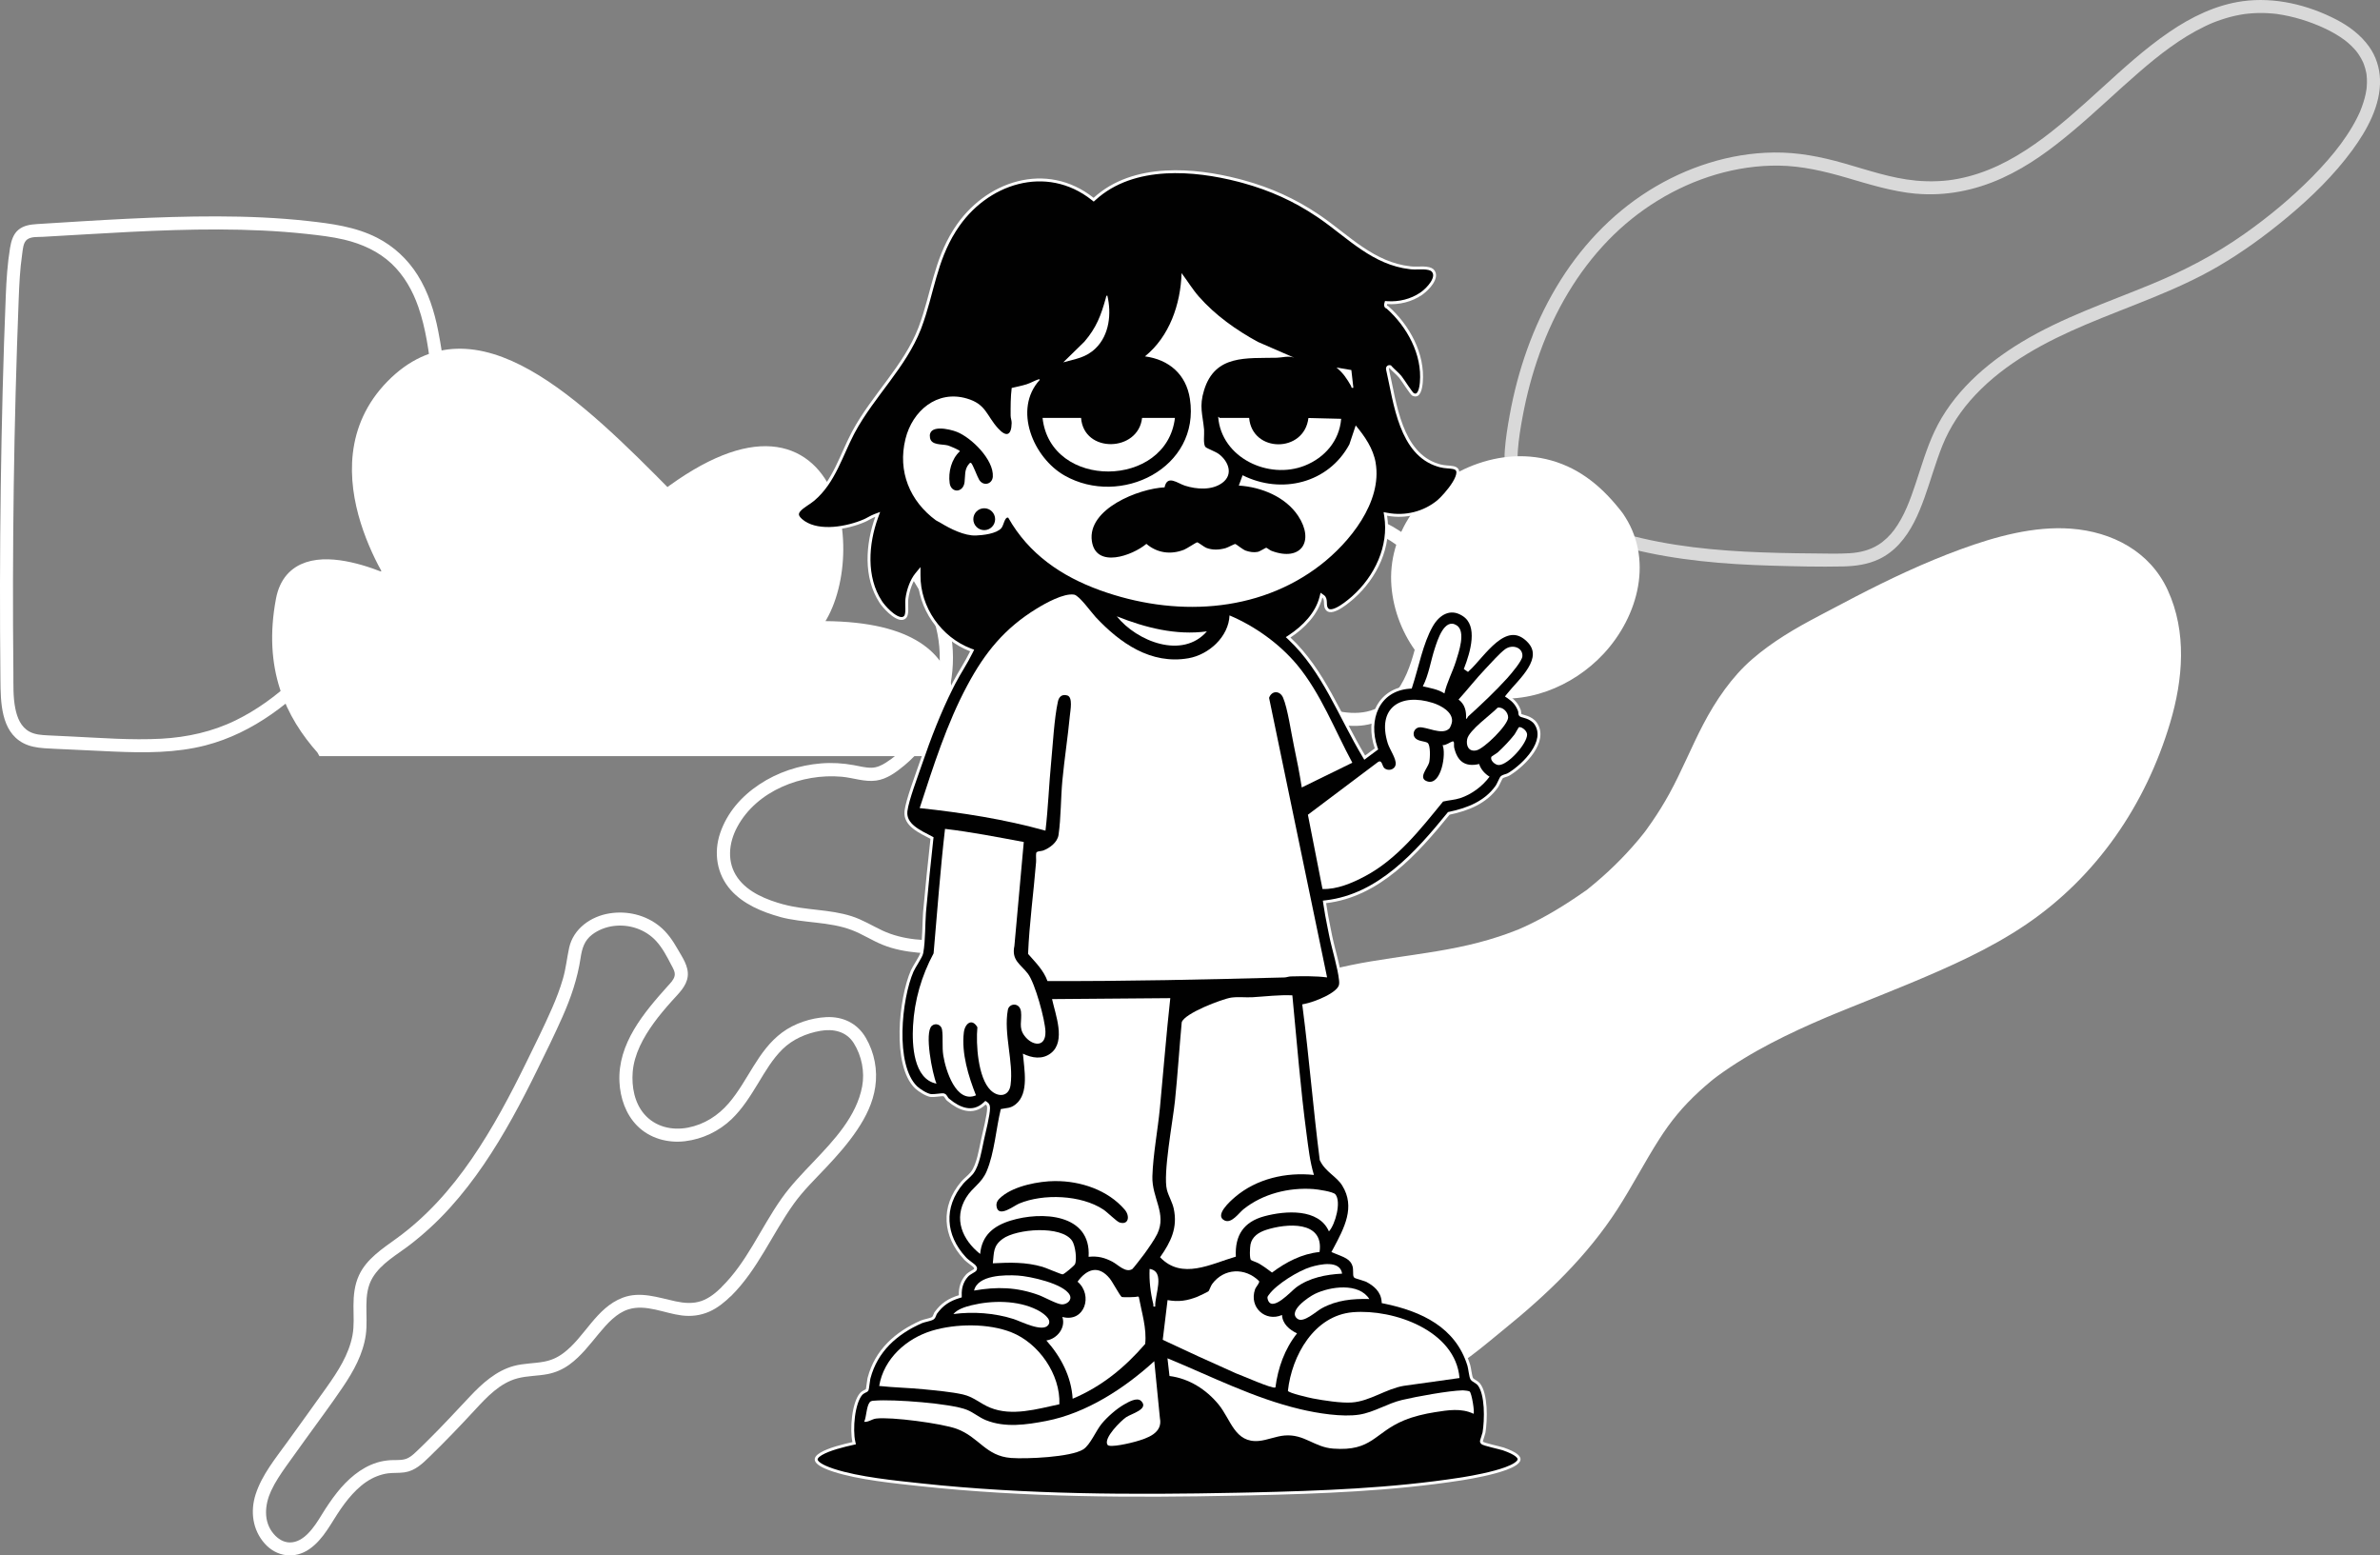 <?xml version="1.0" encoding="UTF-8"?>
<svg id="Camada_2" data-name="Camada 2" xmlns="http://www.w3.org/2000/svg" xmlns:xlink="http://www.w3.org/1999/xlink" viewBox="0 0 825 539">
  <rect x="0" y="0" width="825" height="539" fill="#808080" stroke="none"/>
  <defs>
    <style>
      .cls-1, .cls-2 {
        fill: #010101;
      }

      .cls-3, .cls-4, .cls-5 {
        fill: #fff;
      }

      .cls-6 {
        fill: none;
      }

      .cls-4 {
        stroke-miterlimit: 10;
        stroke-width: 6px;
      }

      .cls-4, .cls-5, .cls-2 {
        stroke: #fff;
      }

      .cls-7 {
        clip-path: url(#clippath);
      }

      .cls-8 {
        fill: #d9d9d9;
      }
    </style>
    <clipPath id="clippath">
      <rect class="cls-6" width="825" height="539"/>
    </clipPath>
  </defs>
  <g id="Camada_1-2" data-name="Camada 1">
    <g class="cls-7">
      <g>
        <path class="cls-3" d="M146.81,172.1c-3.26,9.15-8.76,17.28-14.23,25.23-4.71,6.85-9.47,13.69-14.61,20.24-9.98,12.72-21.55,24.87-36.26,32.06-8.06,3.94-16.81,5.88-25.75,6.37-10.48.57-21.02-.29-31.5-.78-2.65-.13-5.3-.24-7.96-.38-2.1-.11-4.35-.25-6.24-1.26-3.04-1.62-4.32-4.89-4.96-8.11-.81-4.03-.62-8.24-.66-12.32-.05-5.41-.09-10.83-.12-16.24-.08-21.5.09-43.01.52-64.51.22-10.83.51-21.65.86-32.47.17-5.33.36-10.66.57-15.99.21-5.26.43-10.55,1.2-15.75.24-1.6.3-4.15,1.76-5.21,1.46-1.06,3.76-.81,5.41-.91,5.02-.28,10.04-.58,15.05-.87,10.17-.6,20.35-1.16,30.53-1.46,10.19-.3,20.4-.34,30.59.15,5.06.24,10.11.62,15.14,1.16,4.41.48,8.86.98,13.18,2,6.09,1.45,11.88,4.08,16.35,8.27,4.36,4.09,7.37,9.4,9.33,15.04,2.6,7.48,3.66,15.46,4.58,23.29,1.12,9.59,1.63,19.38.37,28.97-.6,4.58-1.66,9.11-3.19,13.47-.4,1.16.46,2.47,1.58,2.79,1.25.34,2.38-.43,2.79-1.58,3.3-9.49,4.28-19.65,4.03-29.65-.25-9.65-1.41-19.43-3.26-28.9-1.32-6.77-3.45-13.55-7.15-19.43-3.46-5.49-8.28-10-14.06-12.94-7.51-3.83-15.85-4.9-24.13-5.81-10.4-1.14-20.88-1.56-31.33-1.58-20.81-.04-41.62,1.37-62.39,2.66-2.28.14-4.61.47-6.43,1.96-1.83,1.48-2.54,3.94-2.93,6.27-.9,5.46-1.25,10.98-1.48,16.51-.46,11.03-.8,22.07-1.09,33.1C.35,157.73.04,179.98,0,202.24c-.02,11.13.04,22.26.15,33.38.08,7.56.13,17.76,7.84,21.87,2.27,1.21,4.81,1.62,7.35,1.81,2.54.19,5.2.26,7.78.39,5.48.26,10.94.53,16.42.77,10.6.45,21.38.52,31.72-2.15,16.59-4.3,30.38-15.2,41.69-27.71,5.86-6.49,11.17-13.46,16.26-20.55,5.45-7.61,10.98-15.28,15.68-23.38,2.47-4.26,4.62-8.7,6.27-13.34.41-1.15-.46-2.48-1.58-2.79-1.25-.34-2.37.43-2.79,1.58l.02-.02Z"/>
        <path class="cls-3" d="M637.37,225.17c-8.47,4.42-17,9.1-23.68,15.94-10.65,10.92-15.46,26.07-22.65,39.52-15.35,28.76-43.03,50.67-74.54,59-14.84,3.92-30.29,4.93-45.33,8.03-16.89,3.48-33.62,9.83-46.46,21.36-12.83,11.53-21.24,28.84-19.09,45.95,1.89,14.99,11.64,28.27,24.11,36.8,12.47,8.53,27.44,12.75,42.41,14.77,5.5.74,11.19,1.2,16.54-.31,5.77-1.62,10.65-5.36,15.37-9.06,15.48-12.15,30.88-24.86,42.18-40.98,8.43-12.04,14.41-25.75,23.55-37.26,36.15-45.49,110.18-44.67,147.15-89.49,14.39-17.45,37.3-63.3,18.53-84.76-20.18-23.07-77.82,9.92-98.1,20.49h0Z"/>
        <path class="cls-3" d="M630.52,213.45c-8.2,4.27-16.1,8.91-23.13,14.98-7.03,6.07-12.66,14.32-17.02,22.67-4.11,7.86-7.41,16.12-11.68,23.9-1.87,3.42-3.94,6.74-6.15,9.95-.65.94-1.33,1.87-1.99,2.81-.14.21-1.54,2.03-.38.53-1.41,1.81-2.9,3.56-4.42,5.28-2.59,2.92-5.32,5.7-8.18,8.36-1.51,1.4-3.06,2.77-4.64,4.1-.71.59-1.41,1.17-2.13,1.75-2.06,1.67.74-.43-1.63,1.22-6.61,4.62-13.39,8.8-20.73,12.17-.46.21-3.14,1.38-1.17.55-.84.35-1.7.69-2.56,1.01-1.71.66-3.44,1.28-5.19,1.85-4.61,1.52-9.31,2.72-14.07,3.7-10.03,2.07-20.22,3.2-30.31,4.9-18.54,3.11-37.3,8.94-52.56,20.26-16.43,12.2-28.05,29.59-30.44,50.16-2.2,18.94,6.14,37.62,19.51,50.78,14.02,13.79,33.14,21.36,52.28,24.56,11.07,1.86,22.19,3.17,32.83-1.27,9.33-3.89,17.05-10.88,24.83-17.19,14.83-12.02,28.59-25.23,39.02-41.35,5.14-7.95,9.46-16.39,14.56-24.36,4.02-6.27,8.09-11.26,13.94-16.63,1.3-1.2,2.64-2.33,3.99-3.47.29-.24,2.22-1.79.92-.77-1.55,1.22,1.51-1.12,1.44-1.07,2.86-2.09,5.82-4.05,8.84-5.89,6.15-3.76,12.56-7.04,19.09-10.08,3.13-1.46,6.3-2.84,9.47-4.2,1.96-.84-1.83.76.14-.06.94-.39,1.89-.79,2.83-1.18,1.9-.78,3.79-1.55,5.7-2.32,6.85-2.76,13.72-5.48,20.54-8.32,13.86-5.79,27.69-11.91,40.17-20.35,24.59-16.65,41.56-41.58,50.02-69.97,4.47-15.01,5.85-31.41-.84-45.96-6.18-13.45-19.33-20.23-33.55-21.29-12.85-.96-26.23,2.76-38.18,7.13-12.6,4.6-24.78,10.37-36.68,16.53-4.18,2.16-8.33,4.4-12.5,6.57-6.5,3.39-8.45,12.47-4.87,18.58,3.86,6.59,12.06,8.28,18.57,4.87,8.8-4.6,17.53-9.31,26.52-13.55,2.64-1.25,5.31-2.44,7.99-3.61.67-.29,3.03-1.25.35-.15.69-.28,1.38-.57,2.07-.85,1.56-.62,3.13-1.24,4.71-1.82,5.64-2.1,11.38-3.95,17.25-5.27,1.35-.31,2.71-.58,4.07-.82.66-.12,1.34-.2,2-.33-3.14.62-1.43.16-.65.1,2.83-.24,5.61-.37,8.45-.28.39,0,1.51-.03,1.77.14-.08-.05-3.45-.72-1.02-.14,1.1.26,2.2.43,3.29.75.52.15,1.04.38,1.57.51,2.09.49-1.45,0-.99-.44.23-.24,2.81,1.66,3.11,1.79,1.47.64-1.8-1.94-.85-.65.31.42.81.74,1.18,1.11.4.41.74.9,1.17,1.29,1.29,1.19-.96-1.96-.33-.36.42,1.07,1.33,2.44,1.92,3.44.91,1.54-.52-2.26-.25-.49.12.8.52,1.61.72,2.4.3,1.15.75,4.53.44,1.43.14,1.41.24,2.82.27,4.24.03,1.65-.03,3.3-.14,4.93-.05.74-.17,1.49-.21,2.24-.07,1.64.46-2.25-.07.35-1.37,6.69-3.13,13.16-5.63,19.52-.3.75-.6,1.5-.91,2.25.21-.51,1.05-2.27-.06.08-.68,1.44-1.33,2.9-2.03,4.33-1.43,2.93-2.97,5.81-4.6,8.65-1.41,2.45-2.9,4.86-4.46,7.22-.72,1.08-1.45,2.14-2.2,3.19-.35.5-.73.97-1.08,1.48-.97,1.42,1.85-2.2.28-.37-4.33,5.07-8.91,9.61-14,13.92-.38.32-2.03,1.58-.04.06-.62.48-1.26.94-1.89,1.4-1.28.92-2.57,1.83-3.87,2.71-2.96,1.98-6.01,3.84-9.11,5.6-5.77,3.28-11.75,6.19-17.79,8.92-1.48.67-2.98,1.32-4.47,1.97-.75.33-1.5.64-2.25.97-1.96.84,1.83-.76-.15.06-3.22,1.33-6.44,2.65-9.68,3.96-6.47,2.61-12.96,5.17-19.39,7.87-27.5,11.51-53.47,25.43-70.88,50.5-9.67,13.92-16.57,29.62-27.39,41.52-5.92,6.52-12.43,12.48-19.15,18.15-6.71,5.65-12.27,10.72-19.14,14.72-1.93,1.12-2.12,1.21-3.56,1.6-1.78.48-2.16.52-4.6.51-4.78,0-7.18-.48-11.68-1.31-4.11-.76-8.19-1.71-12.2-2.9-4.01-1.19-7.41-2.4-10.58-3.94-8.15-3.97-12.42-6.99-18.07-13.33-.61-.69-1.21-1.38-1.78-2.1.4.51,1.08,1.65-.35-.55-1.01-1.54-2.01-3.05-2.9-4.65-.44-.8-.84-1.61-1.26-2.43-.15-.28-1.01-2.37-.26-.51-.75-1.9-1.35-3.87-1.82-5.85-.21-.89-.4-1.77-.55-2.67-.41-2.39-.06,3.05-.09-1.28,0-1.91-.04-3.78.04-5.7,0-.31.31-2.65,0-.62.14-.93.33-1.88.54-2.8.46-2.09,1.08-4.15,1.8-6.17,1.91-5.32,6.09-11.53,10.9-16.25,10.99-10.81,25.88-16.31,41.81-19.68,17.96-3.79,36.51-4.58,53.97-10.58,16.03-5.51,30.52-13.86,43.55-24.66,12.29-10.19,22.83-22.97,30.54-36.96,4.04-7.34,7.21-15.12,11.01-22.58,3.8-7.46,7-12.77,12.9-17.99,4.26-3.78,11.9-7.95,18.2-11.23,6.3-3.28,8.44-12.47,4.87-18.58-3.86-6.59-12.05-8.28-18.57-4.87h-.01Z"/>
        <path class="cls-3" d="M250.26,445.95c-2.03,2-4.36,3.95-7.09,4.9-2.94,1.03-5.99.77-8.99.13-6.03-1.29-12.25-3.58-18.35-1.25-9.23,3.53-13.08,13.59-20.49,19.16-2.14,1.6-4.22,2.52-6.82,3.01-3.43.64-6.96.55-10.35,1.46-6.16,1.65-11.03,6.08-15.3,10.61-4.91,5.22-9.76,10.48-14.86,15.5-1.3,1.29-2.61,2.58-3.95,3.83-1.11,1.04-2.28,2.04-3.79,2.41-1.66.42-3.43.21-5.13.33-1.51.12-3.02.37-4.47.82-5.67,1.77-10.28,5.89-13.91,10.47-1.89,2.39-3.57,4.9-5.17,7.5-1.44,2.35-2.92,4.71-4.88,6.67-1.69,1.7-3.81,3.07-6.29,3.04-2.15-.02-4.08-1.24-5.52-2.92-3.69-4.28-3.14-10.16-.91-14.99,1.4-3.02,3.29-5.8,5.21-8.52,2.16-3.04,4.36-6.07,6.54-9.1,4.38-6.09,8.9-12.11,13.1-18.32,3.72-5.49,7.06-11.49,7.97-18.15.91-6.66-1.17-13.86,2.34-19.75,2.97-4.97,8.44-7.94,12.91-11.37,5.04-3.88,9.7-8.19,13.96-12.91,8.49-9.38,15.44-20.06,21.57-31.09,3.07-5.53,5.95-11.16,8.73-16.84,2.95-6,5.92-12.02,8.63-18.14,2.96-6.65,5.24-13.33,6.32-20.54.48-3.21,1.3-5.96,3.97-8,2.14-1.64,4.81-2.66,7.49-3,5.43-.69,11.02,1.18,14.73,5.23,2.21,2.42,3.74,5.38,5.23,8.26.61,1.17,1.47,2.48,1.15,3.85-.32,1.37-1.43,2.43-2.3,3.4-8.34,9.29-17.49,20.06-16.81,33.36.28,5.52,2.17,11.09,6.1,15.09,4.33,4.41,10.65,6.14,16.69,5.39,6.03-.74,11.65-3.42,16.05-7.6,3.76-3.59,6.55-8.07,9.24-12.49,2.52-4.16,4.99-8.41,8.48-11.82,3.49-3.41,8.21-5.48,13.09-6.33,4.45-.78,9.01.17,11.58,4.28,2.75,4.4,3.84,9.93,2.9,14.98-1.94,10.42-9.88,18.77-16.92,26.17-3.89,4.09-7.79,8.1-11.06,12.74-3.64,5.16-6.65,10.73-9.91,16.13-3.26,5.41-6.46,10.13-10.73,14.38-2.07,2.06,1.13,5.26,3.2,3.21,9.29-9.23,14.23-21.52,21.77-32.02,3.26-4.53,7.28-8.41,11.1-12.46,3.82-4.05,7.62-8.33,10.77-13.01,3.15-4.68,5.52-9.54,6.32-14.95.87-5.88-.27-11.87-3.26-17.02-2.99-5.15-8.06-7.46-13.73-7.18-5.29.26-11.02,2.16-15.28,5.32-8.51,6.29-11.8,16.72-18.53,24.53-3.71,4.3-8.48,7.35-14.1,8.44-5.62,1.09-11.39-.3-15.17-4.67-3.4-3.94-4.41-9.52-4.01-14.58.5-6.21,3.66-11.92,7.23-16.89,1.96-2.73,4.16-5.28,6.39-7.79,2.23-2.51,5.07-5.02,5.46-8.52.39-3.49-1.96-6.7-3.53-9.47-1.65-2.91-3.62-5.77-6.25-7.88-4.87-3.92-11.17-5.41-17.3-4.45-6.51,1.02-12.59,5.31-14.04,11.98-.77,3.55-1.11,7.13-2.13,10.63-1.01,3.5-2.32,6.9-3.77,10.22-2.75,6.28-5.8,12.42-8.82,18.57-5.68,11.59-11.73,23.05-19.05,33.7-7.32,10.65-15.68,20-25.92,27.46-4.91,3.58-10.52,7.14-13.15,12.87-1.53,3.31-1.9,6.9-1.91,10.52,0,3.62.29,6.94-.35,10.33-1.27,6.69-5.08,12.49-8.95,17.96-4.47,6.31-9.02,12.56-13.54,18.84-4.11,5.71-8.86,11.42-11.06,18.22-1.92,5.92-1.09,12.32,3.11,17.07,4.2,4.74,10.51,5.41,15.5,1.95,5-3.47,7.57-9.18,10.96-14.03,3.16-4.53,7.25-9.23,12.54-11.25,1.23-.47,2.53-.83,3.84-.99,1.87-.22,3.76-.06,5.63-.33,3.69-.53,6.22-3.02,8.78-5.51,5.39-5.22,10.57-10.64,15.67-16.15,4.11-4.45,8.62-9.29,14.67-10.91,3.44-.92,7.06-.81,10.54-1.49,2.7-.53,5.27-1.65,7.49-3.27,4.06-2.94,7.06-6.94,10.24-10.77,2.88-3.46,6.09-7.09,10.25-8.39,6.06-1.89,12.44,1.36,18.44,2.11,3.3.42,6.53.03,9.59-1.32,2.84-1.25,5.33-3.27,7.53-5.44,2.07-2.05-1.12-5.25-3.2-3.2l.04.05Z"/>
        <path class="cls-8" d="M664.05,62.58c-8.54-.8-16.73-3.69-24.93-6.01-8.21-2.33-15.92-3.8-24.16-3.72-15.31.15-30.43,5.1-43.36,13.2-13.3,8.33-24.12,20.01-32.12,33.46-8.11,13.61-13.37,28.87-16.18,44.43-.72,3.97-1.37,8.01-1.67,12.04-.3,4.03.06,8.51,2.15,12.22,1.94,3.46,5.09,6.04,8.37,8.17,3.28,2.13,6.93,4.09,10.56,5.81,14.71,6.98,30.7,10.48,46.81,12.25,8.16.91,16.37,1.36,24.58,1.6,8.21.24,16.58.45,24.85.27,4.26-.1,8.45-.68,12.34-2.5,2.62-1.23,5.01-3.05,6.98-5.18,4.21-4.55,6.74-10.35,8.82-16.12,2.08-5.77,3.84-12.15,6.21-18.06,2.62-6.53,6.6-12.47,11.43-17.58,10.55-11.18,24.39-18.49,38.39-24.42,15.3-6.48,31.26-11.67,45.68-20.07,8.52-4.96,16.55-10.82,24.12-17.12,8.28-6.9,16.1-14.51,22.49-23.22,5.11-6.99,9.88-15.56,9.59-24.5-.14-4.06-1.4-8.05-3.77-11.36-2.9-4.06-6.94-7.09-11.33-9.37-9.88-5.13-21.43-7.91-32.54-6.38-9.26,1.28-17.82,5.48-25.47,10.72-8.35,5.71-15.85,12.57-23.31,19.35-7.47,6.78-15.1,13.76-23.25,19.45-8.15,5.69-16.75,10.14-26.58,12.02-2.42.46-4.31.69-6.9.81-2.6.13-5.2.05-7.78-.18-1.22-.11-2.26,1.12-2.26,2.26,0,1.31,1.04,2.16,2.26,2.26,10.29.94,20.45-1.09,29.83-5.33,9.38-4.25,17.15-10.1,24.74-16.46,7.75-6.5,15.03-13.53,22.68-20.15,3.7-3.21,7.22-6.1,11.01-8.82,3.79-2.72,7.68-5.15,11.84-7.16,2.08-1.01,3.49-1.59,5.8-2.37,2.12-.72,4.29-1.29,6.49-1.69.49-.09.99-.17,1.47-.24.15-.02.28-.05.43-.06-.41.05-.04,0,.04,0,.29-.04.57-.07.86-.1,1.16-.12,2.32-.19,3.47-.22,1.16-.03,2.3,0,3.45.06.57.04,1.13.07,1.7.13.26.03.53.05.8.08.15.02.31.04.46.05.23.03-.19-.03.21.03,5.67.81,11.4,2.58,16.58,5.02,2.4,1.12,4.69,2.44,6.82,4.01.24.17.58.44,1.02.82.44.38.85.75,1.26,1.14.37.35.72.72,1.07,1.1.15.17.31.34.46.53.1.12.54.66.43.53-.13-.16.28.37.34.46.13.18.25.36.37.54.27.41.53.83.77,1.26.22.4.42.8.61,1.2.05.11.1.22.15.33.14.3-.15-.35-.02-.05.1.24.2.49.28.74.31.85.54,1.72.72,2.61.04.2.07.4.11.6.02.12.04.23.05.34,0-.07-.05-.51-.02-.08.04.46.09.93.11,1.4.04.92.02,1.85-.06,2.76-.02.21-.04.43-.06.63-.06.62.02-.05-.04.31-.08.49-.16.98-.26,1.47-.42,1.98-1.05,3.9-1.81,5.78-.16.41-.04.11,0,.03-.05.13-.11.25-.16.38-.1.22-.2.44-.3.66-.25.54-.51,1.08-.78,1.61-.51,1.01-1.05,1.98-1.62,2.95-1.2,2.05-2.53,4.01-3.93,5.92-1.4,1.91-2.85,3.69-4.51,5.6-1.74,2-3.55,3.95-5.41,5.83-7.36,7.45-15.34,14.03-23.78,19.96-9.96,7-20.62,12.55-31.87,17.21-15.2,6.3-30.98,11.56-45.13,20.12-12.44,7.52-23.99,17.67-30.23,31.07-2.7,5.79-4.47,11.95-6.49,18-1.85,5.53-3.87,11.15-7.35,15.9-1.48,2.01-3.48,3.97-5.62,5.29-2.95,1.83-6.29,2.65-9.79,2.88-4.13.27-8.29.11-12.42.08-4.13-.03-8.01-.08-12.02-.18-15.98-.39-32.06-1.46-47.68-5.09-7.55-1.76-15.01-4.09-22.09-7.27-3.59-1.61-7.1-3.42-10.48-5.43-3.03-1.81-6.23-3.86-8.24-6.84-2.22-3.28-2.45-7.14-2.17-10.98.28-3.84.91-7.63,1.6-11.39,1.41-7.65,3.41-15.2,6.06-22.52,5.19-14.32,13.01-27.82,23.64-38.8,10.25-10.6,23.24-18.66,37.41-22.83,7.05-2.06,14.34-3.16,21.68-3.07,8.08.1,15.83,1.94,23.55,4.19,7.87,2.3,15.73,4.77,23.94,5.54,1.22.12,2.26-1.12,2.26-2.26,0-1.32-1.04-2.15-2.26-2.26h0Z"/>
        <path class="cls-4" d="M112.48,259.04h211.52s22.04-42.99-44.07-40.71c18.89-17.86,12.44-92.18-48.86-45.58-31.71-32.12-66.96-66.76-94.67-38.42-27.7,28.34,3.77,70.72,3.77,70.72,0,0-37.14-20.34-41.55,2.96-4.41,23.31,3.15,39.05,13.85,51.01h0Z"/>
        <path class="cls-3" d="M271.65,313.45c-5.81-1.59-12.3-4.12-15.94-9.21-3.84-5.37-3.16-12.08-.15-17.66,6.78-12.61,22.46-18.63,36.2-17.4,3.98.35,7.93,1.89,11.96,1.33,3.74-.52,6.91-2.89,9.75-5.23,4.81-3.97,8.71-9.07,11.49-14.64,5.63-11.27,7.09-24.79,3.19-36.86-2.21-6.82-6.47-12.47-9.77-18.74-1.54-2.93-2.87-6.14-3.01-9.49-.14-3.66,1.19-6.97,3.14-10,1.96-3.02,4.44-5.84,6.94-8.49,2.5-2.65,5.15-5.16,7.94-7.52,5.51-4.65,11.59-8.65,18.01-11.94,6.42-3.3,13.22-5.83,20.23-7.56,7.01-1.73,15.5-2.93,22.02,1.42,2.45,1.64,4.51,4.07,5.3,6.94,1.02,3.69-.34,7.55-1.48,11.06-2.11,6.55-4.91,13.24-10.07,17.99-5.54,5.1-13.39,6.37-19.33,10.87-4.99,3.78-8.37,9.35-9.72,15.45-1.35,6.09-.77,12.5,1.93,18.12,1.41,2.94,3.54,5.97,6.38,7.65,3.66,2.16,7.91,1,11.82.31,7.26-1.28,14.49-2.85,21.25-5.87,6.76-3.01,12.09-7.58,16.44-13.44,4.11-5.53,7.22-11.72,11.3-17.26,4.08-5.54,9.09-9.62,15.48-11.73,6.39-2.11,13.28-2.28,19.85-1.18,6.73,1.14,13.39,3.44,19.2,7.06,5.8,3.62,10.45,8.79,11.34,15.71.52,4.06-.06,8.21-.8,12.21-.6,3.27-1.27,6.52-2.12,9.73-1.5,5.63-3.57,11.54-7.5,15.97-1.8,2.03-3.95,3.71-6.46,4.74-3.44,1.4-7.26,1.51-10.9.97-7.87-1.19-15.28-4.41-23.3-4.86-7.13-.4-14.3,1.01-20.85,3.8-6.44,2.75-12.27,6.98-16.78,12.35-3.96,4.73-7,10.1-9.62,15.66-5.12,10.89-8.7,22.79-15.94,32.56-3.66,4.93-8.42,8.84-14.04,11.32-3.62,1.59-7.49,2.62-11.32,3.53-3.84.91-7.94,1.85-11.92,2.64-8.08,1.62-16.38,2.7-24.63,1.76-3.85-.43-7.76-1.39-11.29-3.04-3.52-1.66-6.92-3.77-10.69-4.97-7.63-2.44-15.84-2-23.55-4.08-2.81-.76-4.02,3.61-1.2,4.36,8.12,2.18,16.92,1.52,24.83,4.53,3.67,1.39,7,3.6,10.64,5.08,3.89,1.59,8.11,2.36,12.27,2.75,8.51.8,17.1-.46,25.41-2.15,8.05-1.64,16.37-3.21,23.9-6.59,12-5.39,18.82-16.61,23.96-28.18,4.96-11.16,8.87-23.45,17.06-32.78,9.12-10.38,23.77-15.87,37.47-13.65,8.17,1.33,16.05,5.04,24.45,4.75,7.11-.24,13.11-3.73,17.32-9.36,3.8-5.09,5.91-11.35,7.42-17.46.87-3.52,1.59-7.1,2.15-10.68.68-4.3,1.01-8.63.24-12.95-2.66-14.76-19.29-22.44-32.54-24.94-7.04-1.33-14.4-1.45-21.35.42-6.95,1.87-13.02,5.77-17.66,11.25-4.63,5.48-7.86,11.72-11.79,17.58-1.89,2.82-3.96,5.51-6.42,7.87-2.62,2.5-5.67,4.48-8.91,6.07-6.59,3.22-13.92,4.72-21.09,5.99-1.86.33-3.77.78-5.66.89-1.89.11-3.21-.41-4.52-1.66-2.08-2.01-3.54-4.73-4.41-7.46-1.72-5.41-1.38-11.44.9-16.68,1.16-2.65,2.8-5.07,4.89-7.07,2.6-2.48,5.88-4.04,9.11-5.5,3.53-1.58,7.14-3.08,10.25-5.43,3.11-2.35,5.44-5.06,7.44-8.22,2-3.16,3.54-6.66,4.84-10.2,1.38-3.75,2.75-7.67,3.1-11.66.65-7.54-4.63-13.86-11.3-16.66-7.77-3.26-16.68-1.58-24.52.59-14.5,4-28.01,11.4-39.29,21.33-2.78,2.44-5.42,5.05-7.9,7.81-2.48,2.76-5.14,5.89-7.05,9.26-1.91,3.38-3.1,7.23-2.85,11.16.24,3.93,1.56,7.41,3.28,10.78,3.15,6.22,7.55,11.74,9.69,18.45,1.88,5.9,2.37,12.13,1.66,18.28-1.38,12.09-7.95,24.34-18.36,30.94-1.52.97-3.13,1.73-4.97,1.77-2.1.04-4.14-.53-6.19-.9-3.74-.68-7.56-.91-11.35-.6-7.57.62-15.01,3.06-21.34,7.27-6.34,4.21-11.17,9.8-13.58,16.81-2.35,6.87-1.22,14.31,3.64,19.79,4.37,4.92,10.88,7.61,17.09,9.33,2.81.77,4.01-3.6,1.2-4.36h0Z"/>
        <path class="cls-5" d="M510.69,176.68c7.16-4.18,14.62-5.44,21.5-4,6.66,1.39,12.82,5.31,17.65,11.61l.46.62h0c7.84,10.64,3.62,23.75-5.44,32.78-8.93,8.89-22.33,13.55-33.02,7.93l-.51-.27c-19.74-11.08-19.98-36.95-1.09-48.38l.45-.27Z"/>
        <path class="cls-3" d="M538.99,191.46c.62.89,1.12,2.31,1.88,3.03.87.83-.24-.58-.37-1.01.17.61.42,1.2.59,1.81.5,1.81.08,2.12.17.05-.05,1.2,0,2.48,0,3.69-.04-2.61.2-1.13-.23.51-.28,1.08-.68,2.09-1.02,3.14.69-2.13.47-1.11-.26.23-.63,1.15-1.37,2.23-2.08,3.32-1.25,1.93,1.46-1.43-.69.74-.82.83-1.61,1.7-2.48,2.5-.96.89-2.23,1.8-.35.45-1.1.78-2.18,1.55-3.34,2.24-.98.58-2.16.99-3.08,1.64-1.15.81.78-.33.98-.39-.62.19-1.22.45-1.85.65-.92.3-1.87.49-2.81.76-2.27.66.31.03.78-.02-.63.05-1.26.12-1.89.15-.63.03-1.26-.03-1.88,0-1,.04-1.08.45-.06.08,1.01-.37,1.03.25-.05-.04-.62-.16-1.22-.27-1.83-.45-1.72-.51-1.83-1.21-.32-.04-1.18-.92-2.71-1.54-3.95-2.42,2.04,1.44-.62-.63-1.21-1.24-.67-.68-2.5-3.47-1.07-1.04-.54-.92-1.18-1.78-1.69-2.73-.33-.62-.63-1.25-.94-1.88.48.99.58,1.83.24.33-.25-1.11-.47-2.43-.87-3.49-.51-1.36.15.83.15,1.08.03-.66-.09-1.39-.1-2.04,0-1.02.11-2.04.14-3.06-.13,3.41.19-.33.52-1.41.2-.66.46-1.3.67-1.96-.08.26-1.15,1.98-.32.86.7-.94,1.26-2.2,1.86-3.21,1.21-2.03-1.2.96.58-.66.54-.49,3.61-3.31,1.48-1.67,1.33-1.03,2.8-1.81,4.23-2.67.24-.14,2.37-1.17.53-.38.82-.34,1.68-.62,2.53-.88.84-.25,5.27-.88,2.7-.73,1.67-.1,3.3-.11,4.97.03-2.7-.22,1.59.54,2.4.77.15.05,2.01.81.68.22-1.33-.59.97.56,1.19.69.74.42,1.45.88,2.16,1.35,1.75,1.17-1.26-1.18.34.28.49.45.99.9,1.47,1.37-.02-.02,2.67,3.01,1.5,1.48,4.44,5.81,11.68,8.9,18.57,4.87,5.72-3.35,9.35-12.72,4.87-18.58-6.47-8.46-14.24-15.28-24.74-18.22-9.6-2.69-19.67-1.5-28.73,2.39-16.08,6.91-28.07,23.15-26.64,41.18,1.36,17.13,13.33,33.61,30.5,37.88,15.58,3.88,32.35-2.94,43.04-14.43,12.16-13.08,17.54-33.19,6.57-48.8-4.21-5.99-11.86-8.79-18.57-4.87-5.93,3.47-9.1,12.55-4.87,18.58l.02-.02Z"/>
      </g>
    </g>
    <path class="cls-2" d="M404.04,59.6c8.56-.49,17.45.87,25.37,2.92l1.57.42c9.38,2.58,17.78,6.36,25.8,11.76l.78.53h0c2.49,1.71,4.89,3.58,7.31,5.46,2.42,1.87,4.85,3.75,7.39,5.45,4.91,3.29,10.21,5.94,16.55,6.65l.62.06c.54.05,1.19.04,1.87.02.69-.01,1.41-.03,2.12-.01.71.02,1.37.09,1.94.24.5.13.89.31,1.17.56l.11.11c.54.57.7,1.23.63,1.94-.08.73-.43,1.53-.94,2.33-.91,1.4-2.27,2.7-3.33,3.49l-.43.31h0c-3.42,2.3-7.58,3.31-11.7,3.04l-.41-.03-.11.39c-.06.21-.09.42-.07.61.03.23.14.41.32.53.13.08.29.12.31.13,0,0,.02,0,.02,0,7.2,6.37,12.62,16.22,11.75,26.03-.09.95-.26,2.32-.74,3.3-.23.48-.51.8-.82.95-.29.14-.69.18-1.3-.1h0s-.03-.02-.07-.05c-.05-.04-.11-.1-.18-.17-.14-.15-.32-.36-.51-.61-.39-.51-.85-1.17-1.32-1.86-.81-1.19-1.67-2.51-2.24-3.25l-.23-.28c-.51-.59-1.09-1.14-1.66-1.67-.57-.53-1.12-1.04-1.61-1.59l-.11-.13-.17-.03h-.14c-.14-.01-.3.03-.44.16-.16.15-.19.33-.2.43-.02.19.02.39.05.49h0c1.29,5.62,2.39,13.07,4.87,19.5,2.4,6.24,6.15,11.67,12.74,13.63l.65.18h0c.87.22,1.61.3,2.3.36.7.06,1.33.09,2.05.22h0c.7.12,1.12.36,1.37.63.24.26.37.61.37,1.06,0,.95-.52,2.22-1.36,3.6-1.67,2.74-4.38,5.58-5.43,6.45-4.9,4.03-11.39,5.63-17.64,4.47l-.7-.13.11.7c1.68,10.55-3.41,21.21-11.27,28.2l-.77.66c-.99.83-2.99,2.48-4.88,3.38-.96.46-1.81.68-2.46.59-.31-.04-.57-.16-.79-.36-.19-.18-.37-.44-.51-.82l-.06-.17c-.06-.2-.09-.46-.11-.76,0-.15-.02-.31-.02-.47,0-.16-.01-.33-.02-.49-.02-.33-.06-.68-.16-1-.1-.32-.28-.65-.6-.88l-.6-.43-.18.71c-1.46,5.74-5.96,10.32-10.85,13.56l-.53.35.46.43c5.93,5.57,10.3,12.29,14.23,19.37,3.91,7.04,7.43,14.52,11.58,21.42l.28.47.44-.33,3.34-2.48.3-.22-.12-.35c-1.7-4.87-1.54-9.94.4-13.87,1.93-3.91,5.66-6.74,11.23-7.14l.33-.02.1-.32c1.1-3.36,2.04-7.13,3.1-10.75,1.07-3.64,2.29-7.18,4-10.2h0c1.24-2.19,2.91-3.88,4.82-4.65,1.76-.72,3.77-.67,5.92.6l.43.27h0c2.79,1.82,3.53,5.02,3.25,8.57-.27,3.54-1.54,7.29-2.58,10l.8.55c1.36-1.24,2.88-3.02,4.48-4.83,1.61-1.82,3.33-3.68,5.12-5.14,1.8-1.46,3.64-2.47,5.48-2.66,1.7-.18,3.49.34,5.35,2l.37.35c1.62,1.57,2.23,3.18,2.22,4.78-.01,1.62-.66,3.3-1.67,4.98-1.01,1.68-2.36,3.32-3.72,4.86-1.35,1.53-2.72,3-3.72,4.27l-.33.42.45.3c1.79,1.21,2.95,2.51,3.73,4.44l.15.39h0c.04.11.06.32.08.6.01.12.02.26.04.37,0,.06.02.12.04.19.01.04.05.16.15.26h0s.02.02.03.02c0,0,0,0,0,0h0c.08.07.16.11.21.13.07.03.14.05.2.08.14.04.31.09.49.14.38.1.86.24,1.38.43,1.04.4,2.2,1.03,2.95,2.11h0c2.1,3.04,1.17,6.61-1.09,9.94-2.11,3.11-5.3,5.85-7.82,7.45l-.5.3c-.25.15-.64.27-1.1.41-.21.07-.44.14-.64.22-.14.05-.3.12-.43.22l-.13.1h0c-.09.09-.16.2-.22.29-.06.1-.12.22-.19.35-.13.25-.28.57-.43.89-.32.66-.63,1.32-.85,1.64-3.87,5.5-10.01,7.97-16.53,9.32l-.17.04-.11.14c-11.08,13.63-24.21,28.34-42.46,30.47l-.51.06.07.51c.41,2.82.94,5.61,1.5,8.39l.56,2.78c.47,2.34,1.25,5.21,1.94,8.01.66,2.64,1.24,5.23,1.46,7.31l.04.41h0c.03.39.04.69,0,1.03l-.05.35h0c-.12.71-.67,1.48-1.6,2.27-.92.78-2.13,1.51-3.45,2.17-2.64,1.32-5.6,2.28-7.17,2.59l-.46.09.06.46c1.14,8.78,2.06,17.59,2.97,26.41.92,8.82,1.83,17.65,2.96,26.45v.08s.04.07.04.07c.89,1.93,2.36,3.3,3.8,4.57,1.47,1.29,2.9,2.47,3.9,4.09h0c2.4,3.88,2.58,7.67,1.68,11.41-.91,3.77-2.92,7.47-4.89,11.16l-.26.48.5.21c1.54.66,3.01,1.12,4.26,1.89,1.13.7,2,1.62,2.39,3.13l.07.31h0c.06.3.08.94.1,1.59,0,.31.01.61.02.84,0,.11.01.22.02.3,0,.04,0,.09.02.13,0,.02.01.05.02.09,0,.03.03.1.09.17v.02s.02.02.02.02c.05.06.11.09.13.1.03.02.06.03.08.04.05.02.1.04.15.06.1.04.24.08.39.13.3.1.7.21,1.11.34.74.22,1.49.46,1.91.63l.16.07c2.99,1.47,5.43,3.76,5.74,7.1l.03.37.36.07c13.19,2.7,25.17,8.35,29.35,21.88h0c.16.53.3,1.45.46,2.39.08.46.16.91.25,1.3.07.32.16.64.28.88l.05.1c.12.21.35.38.52.5.19.14.44.29.67.43.43.27.83.55,1.12.85l.11.13h0c.66.81,1.16,1.98,1.52,3.38.36,1.39.57,2.98.68,4.61.2,3.26-.04,6.61-.39,8.76-.05.28-.26.92-.48,1.59-.1.32-.21.63-.28.88-.04.12-.07.24-.09.34-.01.05-.02.1-.03.15,0,.02,0,.05,0,.09v.14c.04.13.11.23.16.28.05.06.1.1.15.13.09.06.19.11.29.16.2.09.48.19.78.28.62.2,1.43.41,2.27.62.84.21,1.71.42,2.44.61.56.14,1.01.26,1.32.35l.25.08h0c2.17.76,3.59,1.47,4.43,2.13.84.66,1,1.18.94,1.56-.08.44-.48.95-1.31,1.51-.81.55-1.94,1.07-3.26,1.56-4.65,1.72-11.42,2.94-14.61,3.46l-1.13.18c-23.65,3.67-48.53,4.61-72.57,5.15l-4.8.1c-36.44.75-73.37.64-109.61-3.25h0c-9.05-.98-21.58-2.2-30.22-5.01l-.82-.28c-1.73-.6-2.97-1.18-3.82-1.72-.86-.55-1.27-1.03-1.42-1.42-.14-.35-.09-.68.17-1.06.27-.4.76-.82,1.46-1.23,1.38-.83,3.38-1.57,5.43-2.18,2.04-.61,4.09-1.09,5.55-1.41l.49-.11-.11-.49c-.47-2.04-.54-5.45-.12-8.76.21-1.65.55-3.26,1.01-4.65.44-1.31.97-2.39,1.6-3.12l.13-.14h0c.24-.26.63-.51,1.01-.71.18-.1.35-.18.49-.25.07-.03.13-.06.18-.09.03-.01.06-.03.08-.05.01,0,.09-.06.16-.15h0s0-.02,0-.02c.05-.08.08-.15.09-.2.02-.06.03-.12.05-.18.03-.12.06-.28.08-.45.06-.34.12-.77.17-1.2.09-.68.18-1.35.26-1.8l.08-.37h0c2.48-9.4,9.36-15.56,18.09-19.41h0c.49-.21,1.24-.4,2.03-.6.38-.1.76-.2,1.09-.3.32-.1.63-.21.86-.36h0c.21-.13.34-.33.43-.49.09-.17.17-.36.24-.54.12-.29.2-.53.3-.7l.1-.15h0c2.16-2.96,4.56-4.54,8.11-5.62l.37-.11v-.38c-.11-2.53.61-4.9,2.28-6.73l.35-.36h0c.21-.21.75-.55,1.3-.89.27-.17.51-.31.71-.43.1-.06.18-.11.25-.16.03-.02.07-.04.1-.07.01,0,.07-.05.12-.12h0s0,0,0,0c0,0,0,0,0,0h0c.09-.12.16-.25.18-.41.02-.16-.01-.3-.06-.42-.07-.16-.18-.3-.28-.41l-.1-.1h0s-.35-.31-.35-.31c-.37-.31-.81-.63-1.22-.94-.49-.37-.95-.73-1.29-1.05l-.14-.14-.35-.37c-3.57-3.87-5.51-8.26-5.74-12.68-.24-4.57,1.35-9.22,4.94-13.45h0c.48-.56,1.07-1.09,1.69-1.66.53-.49,1.08-1,1.54-1.54l.19-.24h0c1.05-1.37,1.76-3.43,2.3-5.5.4-1.55.72-3.17,1.01-4.57l.27-1.3h0c.26-1.19.82-3.47,1.28-5.63.23-1.09.45-2.18.6-3.13.13-.82.22-1.57.22-2.13v-.23s0,0,0,0c-.01-.25-.03-.53-.13-.8-.11-.29-.31-.52-.6-.72l-.33-.22-.29.27c-2.1,1.97-4.32,2.43-6.49,2.01-2.07-.4-4.12-1.6-5.99-3.16l-.37-.32h0s-.1-.1-.1-.1c-.04-.04-.08-.1-.12-.17-.09-.13-.17-.27-.27-.43-.09-.15-.2-.32-.32-.46-.11-.13-.29-.31-.55-.37h0c-.13-.03-.28-.03-.4-.03-.14,0-.3.02-.48.03-.35.03-.79.08-1.24.13-.82.09-1.64.16-2.2.12l-.22-.02c-.69-.1-1.68-.54-2.68-1.13-.86-.51-1.67-1.1-2.22-1.59l-.22-.2c-1.92-1.9-3.24-4.74-4.06-8.14-.82-3.39-1.13-7.3-1.06-11.27.14-7.95,1.8-16.09,3.87-20.82h0c.32-.73,1.07-1.95,1.8-3.18.36-.6.71-1.21.98-1.73.26-.5.49-.99.55-1.36h0c.4-2.17.55-4.74.65-7.3.09-2.26.14-4.51.28-6.54l.07-.85c.75-8.26,1.6-16.53,2.5-24.78l.04-.33-.3-.16c-1.94-1.04-4.28-2.11-6.08-3.59-1.72-1.41-2.87-3.12-2.66-5.42l.02-.23h0c.23-1.89,1.14-4.91,2.18-8.02.52-1.55,1.07-3.1,1.57-4.53.5-1.43.97-2.73,1.32-3.76h0c3.02-8.86,6.53-17.99,10.75-26.37l.85-1.67c.94-1.81,1.99-3.56,3.04-5.33,1.04-1.77,2.08-3.56,2.99-5.42l.24-.49-.51-.19c-10.54-4-18-14.59-17.9-25.93v-1.4s-.89,1.08-.89,1.08c-1.74,2.09-2.95,5.62-3.3,8.38l-.06.54c-.04.45-.03,1.01-.02,1.58.02.58.04,1.18.03,1.77,0,.59-.05,1.14-.15,1.6-.09.41-.22.71-.39.91l-.07.08h0c-.47.47-1.07.59-1.8.42-.75-.17-1.6-.64-2.46-1.28-1.49-1.12-2.89-2.66-3.66-3.68l-.29-.4-.27-.4c-5.52-8.47-4.72-19.95-1.37-29.23l.37-1.02-1.01.38c-.66.25-1.28.57-1.86.89-.45.24-.87.48-1.31.69l-.44.2c-2.95,1.28-6.86,2.37-10.73,2.65-3.76.27-7.41-.23-10.1-1.99l-.26-.17c-1.39-.97-1.94-1.77-2.07-2.38-.12-.59.11-1.16.67-1.78.56-.63,1.38-1.22,2.27-1.83.87-.59,1.82-1.19,2.53-1.8h0c3.64-3.09,6.06-6.99,8.1-11.09,1.02-2.05,1.95-4.16,2.89-6.24.82-1.83,1.65-3.63,2.56-5.38l.39-.75c3.38-6.29,7.87-11.98,12.17-17.81,4.15-5.63,8.12-11.38,10.66-17.86l.24-.63c2.21-5.9,3.5-11.68,5.12-17.29,1.57-5.45,3.45-10.79,6.78-16.1l.33-.51h0c10.48-16.35,31.59-23.24,47.6-10.51l.33.26.32-.29c6.74-6.15,15.44-8.79,24.56-9.32Z"/>
    <path class="cls-3" d="M476.86,160.39c-.83-4.93-3.8-9.21-6.92-12.96l-2.2,6.58c-7.27,13.46-23.54,17.43-37.01,10.69l-1.31,3.58c7.72.47,16.19,3.87,20.58,10.52,5.74,8.72,1.05,15.95-9.19,12.12-.61-.22-1.6-1.04-1.85-1.09-.27-.04-2.14,1.26-3.01,1.43-1.37.27-2.84.02-4.15-.44-1.04-.37-3.28-2.24-3.56-2.29-.35-.07-2.56,1.19-3.37,1.42-2.23.63-4.57.76-6.75-.1-.8-.32-2.77-1.94-3.18-1.91-.26.01-3.54,2.18-4.49,2.56-4.61,1.81-9.3,1.18-13.07-2.02-4.85,4.08-17.51,8.67-18.9-.96-1.62-11.18,16.32-18.22,25.2-18.62.93-4.49,4.46-1.43,7.02-.6,4.07,1.31,9.43,1.7,13.03-.99,3.86-2.88,2.13-7.38-1.16-9.91-1.18-.91-4.15-1.94-4.69-2.48-.91-.93-.36-4.55-.5-6.02-.51-5.42-1.76-7.99,0-13.69,3.83-12.41,14.65-10.98,25.24-11.23,1.96-.05,3.92-.78,6.01-.01l-12.59-5.48c-7.51-4.09-14.77-9.23-20.45-15.69-2.24-2.55-3.98-5.46-6.01-8.15-.33,10.71-4.18,21.99-12.7,28.85,8.35,1.12,14.27,6.22,15.58,14.7,3.7,24-24.02,37.66-43.47,26.58-10.79-6.14-17.92-22.91-8.57-33.14.05-.25-.32-.21-.48-.16-1.21.38-2.69,1.26-4.15,1.72-1.67.51-3.4.85-5.1,1.25-.4,3.19-.38,6.37-.37,9.6,0,.86.37,1.63.36,2.57-.1,4.39-1.89,4.94-4.73,1.81-4.04-4.43-4.07-8.36-10.83-10.33-10.33-3.02-18.87,4.3-21.26,14.04-2.76,11.23,1.51,21.54,10.62,28.23v-.02c.48.32,1.07.55,1.58.87,3.29,2.01,8.25,4.52,12.23,4.36,2.45-.1,7.07-.6,8.79-2.53.88-.99,1.16-4.03,2.41-3.64,7.12,12.6,18.47,20.33,31.84,25.16,25.39,9.18,54.5,8.13,76.37-8.75,10.12-7.81,21.46-21.77,19.15-35.4v-.02Z"/>
    <path class="cls-3" d="M426.17,213.26c8.74,3.67,17.33,9.81,23.43,17.11,8.22,9.87,13.09,22.7,19.17,33.95l-17.53,8.58c-.75-4.83-1.7-9.62-2.71-14.4-.91-4.28-2.2-13.17-3.78-16.75-1.09-2.48-3.93-2.5-4.84.09l20.11,96.88c-4.01-.51-8.45-.43-12.54-.34-.77.01-1.48.33-2.25.36-27.35.71-54.73,1.35-82.14,1.24-1.34-3.75-4.18-6.49-6.72-9.4.43-10.54,1.91-21.2,2.77-31.78.09-1.07-.11-2.15.05-3.21.23-.69,1.64-.55,2.41-.83,2.28-.86,4.95-2.83,5.33-5.42.86-5.93.76-12.8,1.33-18.88.71-7.5,1.89-15,2.6-22.5.16-1.73,1.09-6.35-.88-6.94-1.81-.54-2.9.4-3.27,2.12-1.29,5.93-1.74,14.82-2.35,21.11-.76,7.86-1.03,15.79-1.96,23.62-14.21-3.96-28.93-6.25-43.61-7.82,4.73-14.44,9.34-29.15,16.55-42.59,6.09-11.36,12.88-19.71,23.97-26.52,3.09-1.9,9.42-5.44,13.01-4.87,1.79.29,5.98,6.18,7.5,7.81,8.4,8.96,19.08,16.51,32.14,14.24,7.08-1.23,13.97-7.48,14.24-14.89v.03Z"/>
    <path class="cls-3" d="M405.67,345.9c-1.4,12.63-2.38,25.32-3.59,37.97-.73,7.62-2.39,16.26-2.62,23.78-.23,7.53,5.07,12.87,1.7,19.95-.93,1.95-3.16,5.1-4.48,6.93-.5.69-3.89,5.09-4.18,5.27-2.34,1.41-4.91-1.51-6.92-2.56-2.78-1.45-5.05-2-8.23-1.69.94-14.99-16.32-15.85-27.02-12.55-5.89,1.82-9.97,5.05-10.58,11.56-6.16-4.9-9.33-12.21-4.85-19.53,2.23-3.64,5.34-4.89,7.13-9.16,2.7-6.44,3.23-14.71,4.88-21.51,2.13-.48,3.29-.17,5.17-1.67,4.75-3.8,2.9-12.26,2.5-17.54,3.15,1.54,6.8,2.12,9.74-.2,5.21-4.12,1.52-13.36.36-18.71l41-.33Z"/>
    <path class="cls-3" d="M447.98,344.93c1.56,16,2.79,32.09,4.92,48.03.64,4.77,1.15,9.61,2.56,14.22-9.63-1.03-19.89,1.3-27.35,7.66-1.58,1.35-7.36,6.41-3.58,8.14,2.41,1.1,4.9-2.62,6.5-3.91,6.71-5.37,15.69-7.61,24.25-7,1.42.1,6.83.88,7.62,1.83,2.13,2.59-.05,10.49-2.24,12.84-3.55-8.07-15.17-7.18-22.34-5.26-7.16,1.92-10.3,6.55-9.93,14.01-8.61,2.51-18.71,8.15-26.26.21,3.71-5.28,6.17-10.2,4.73-16.86-.49-2.23-1.79-4.33-2.35-6.45-1.45-5.48,2.06-23.95,2.77-30.81.94-9.08,1.51-18.22,2.35-27.3.88-3.08,13.99-8.1,17.17-8.56,2.45-.34,4.9,0,7.35-.13,4.61-.27,9.2-.87,13.82-.66h.01Z"/>
    <path class="cls-3" d="M354.88,291.8l-3.25,36.01c-1.09,5.03,2.22,6.39,4.69,9.64,2.47,3.25,5.95,15.97,6.07,20.02.17,5.76-4.69,5-7.31,1.43-2.09-2.84-.78-5.12-1.16-8.29-.39-3.32-4.13-3-4.56-.64-1.53,8.3,2.03,18.02.94,26.04-.55,4.07-4.26,4.39-6.93,1.79-4.37-4.27-5.12-16-4.57-21.81-1.91-3.3-4.35-1.24-4.7,1.84-.86,7.2,1.61,15.18,4.21,21.76-6.91,2.92-10.51-8.72-11.32-13.76-.5-3.11-.01-6.28-.44-9.01-.27-1.74-2.28-2.44-3.55-1.31-2.63,2.32.17,16.57,1.62,20.03-8-1.56-8.5-13.51-8.13-20.04.5-8.92,2.96-17.35,7.13-25.12,1.26-14.38,2.31-28.83,3.96-43.13,9.15,1.08,18.24,2.86,27.3,4.55Z"/>
    <path class="cls-3" d="M502.23,252.59c-2.4,2.22-7.68-.7-10.14-.54-1.85.12-2.87,2.51-1.32,3.91,1.09.98,3.16.88,4.07,1.47,1.1.72.89,5.44.58,6.76-.47,1.97-4.14,5.57-.58,6.63,4.75,1.42,6.54-9.57,5.22-12.58,1.26.06,2.5-1.02,3.43-1.3.81-.24.42,1.41.56,2.04,1.08,4.74,3.66,6.96,8.69,5.79.55,1.85,1.98,3.41,3.6,4.39-2.46,3.32-6.21,6.13-10.16,7.43-1.95.64-3.99.71-5.96,1.19-7.9,9.67-15.88,19.97-27.15,25.93-4.38,2.32-9.61,4.55-14.64,4.38l-5.06-25.74,24.35-18.31c1.32-.8,1.38,1.3,2.03,2.02,1.2,1.31,3.76.81,4.04-1.15.28-1.96-2.06-5.14-2.74-7.32-3.8-12.25,4.35-17.56,15.62-14,2.72.86,6.87,3.07,6.67,6.35-.04.72-.57,2.21-1.09,2.68h-.01Z"/>
    <path class="cls-3" d="M505.91,477.56l-19.29,2.7c-6.17,1.03-11.72,5.32-17.99,5.77-3.72.27-9.8-.69-13.56-1.4-1.22-.23-8.5-1.9-8.63-2.65,1.33-12.15,9.08-26.12,22.54-27.23,14.11-1.15,35.55,6.35,36.94,22.8Z"/>
    <path class="cls-3" d="M367.22,486.65c-7.68,1.64-16.44,4.29-24.05,1.16-3.37-1.38-5.65-3.71-9.43-4.57-3.97-.89-9.39-1.36-13.52-1.78-5.14-.51-10.34-.6-15.46-1.15,1.57-9.45,9.42-16.46,18.31-19.15,8.21-2.48,19.57-2.62,27.58.58,9.45,3.77,16.97,14.59,16.57,24.9h0Z"/>
    <path class="cls-3" d="M383.89,500.67c-1.45-2.29,4.7-8.34,6.5-9.55,1.8-1.21,8-2.78,5.19-5.59-1.45-1.45-4.51.39-5.98,1.23-2.57,1.46-5.83,4.34-7.7,6.62-2.02,2.45-3.97,7.35-6.4,8.9-4.32,2.73-19.74,3.37-25.01,2.98-8.85-.66-11.07-7.23-18.87-10.1-5.05-1.86-22.79-4.23-27.97-3.55-1.42.18-2.71,1.31-4.09,1.12.81-1.74.75-5.32,1.92-6.78.45-.55,1.16-.51,1.8-.56,6.21-.53,26.45.94,31.96,3.21,2.29.94,4.16,2.61,6.53,3.57,6.66,2.68,14.05,1.58,20.93.26,13.9-2.69,27.1-11.3,37.42-20.71l1.95,19.73c1.08,5.24-4.46,7-8.46,8.14-1.43.42-8.98,2.28-9.72,1.1h.01Z"/>
    <path class="cls-3" d="M509.41,482.2c.76.54,1.81,7.27,1.38,7.75-4.29-2.05-8.89-1.26-13.41-.55-3.5.55-7.3,1.44-10.57,2.78-10.46,4.3-11.08,10.87-24.69,9.84-6.6-.49-9.98-5.12-16.86-4.54-2.9.24-6.04,1.62-8.87,1.88-8.38.77-9.69-7.4-13.99-12.64-4.3-5.23-10.26-9-17.01-9.86l-.7-6.14c15.17,6.25,29.93,13.83,46.01,17.64,5.89,1.4,14.59,2.82,20.51,1.88,5.13-.82,9.76-3.89,14.78-5.07,5.02-1.19,16.26-3.24,21.1-3.34.45,0,2.03.18,2.31.38h-.01Z"/>
    <path class="cls-3" d="M388.8,449.45c.22.17,4.95.17,5.65-.16l.32.23c.97,5.26,2.79,10.87,2.19,16.23-7.07,8.2-15.09,14.75-25.14,18.99-.44-7.67-4.1-14.59-9.11-20.2,3.67-.51,6.82-4.39,5.54-8.15,7.69,2.06,10.78-7.53,5.27-12.22,3.25-4.46,7.29-5.83,11.15-1.12,1,1.23,3.44,5.85,4.15,6.41h0Z"/>
    <path class="cls-3" d="M374.74,144.82c.93,12.39,19.85,11.87,21.15,0h11.39c-2.87,24.52-43.16,25.02-45.89,0h13.35Z"/>
    <path class="cls-3" d="M433,144.82c1.04,12.14,19.09,12.26,20.55.04l11.35.28c-.6,7.59-5.68,13.46-12.6,16.22-12.59,5-28.93-2.72-30.03-16.87.11-.16.42.33.49.33h10.25-.01Z"/>
    <path class="cls-3" d="M344.15,437.8c.45-3.8.05-6.01,3.42-8.47,4.75-3.48,20.39-4.78,24.07.67,1.09,1.61,1.74,6.49.99,8.11-.23.53-3.75,3.48-4.27,3.52-.49.05-5.78-2.27-7.03-2.62-5.77-1.67-11.24-1.52-17.17-1.21Z"/>
    <path class="cls-3" d="M457.41,433.89c-6.12.6-11.66,3.51-16.48,7.12-1.49-1.14-2.94-2.19-4.57-3.15-.7-.4-2.39-.94-2.71-1.2-.59-.48-.38-4.44-.18-5.39.56-2.77,2.89-4.22,5.39-5.04,7.01-2.28,20.15-3.37,18.55,7.66Z"/>
    <path class="cls-3" d="M508.95,248.25c-.27.24-.31.83-.76.86.15-2.65-.39-5.04-2.6-6.68,3.14-3.48,6.05-7.2,9.27-10.59,1.76-1.86,4.95-5.44,6.85-6.84,2.54-1.86,6.21-.61,6.01,2.42-.11,1.68-3.94,6.13-5.19,7.53-4.01,4.46-9.11,9.26-13.57,13.3h-.01Z"/>
    <path class="cls-3" d="M500.69,240.3c-2.27-1.45-4.91-1.85-7.48-2.44,2.09-4.1,2.71-8.78,4.14-13.13.94-2.87,3.32-10.7,7.56-8.04,3.32,2.08.75,9.33-.22,12.45-1.18,3.78-3.16,7.33-3.99,11.16Z"/>
    <path class="cls-3" d="M337.65,447.25c1.27-5.43,10.65-5.47,15.12-5.21,4.19.24,15.97,2.78,18.03,6.73.93,1.8-.97,3.3-2.67,3.27-1.7-.02-6.11-2.53-8.11-3.25-7.63-2.76-14.42-2.93-22.39-1.54h.01Z"/>
    <path class="cls-3" d="M330.48,455.39c1.4-1.68,4.14-2.52,6.25-3.04,7.13-1.75,16.07-1.78,22.73,1.57,1.58.8,5.44,3.14,3.92,5.25-1.92,2.7-9.57-1.27-12-2.05-6.59-2.1-14.07-2.65-20.89-1.73Z"/>
    <path class="cls-3" d="M474.67,450.18c-5.82-.15-11.33.37-16.5,3.21-2.03,1.12-6.31,5.21-8.41,3.65-3.51-2.6,3.8-7.55,6.04-8.64,5.33-2.59,15.22-3.97,18.87,1.79h0Z"/>
    <path class="cls-3" d="M418.36,218.8c-8.54,9.81-24.32,3.43-31.24-5.21,9.87,3.93,20.54,6.68,31.24,5.21Z"/>
    <path class="cls-3" d="M465.23,441.38c-5.56.29-11.35,1.41-15.92,4.76-1.7,1.25-8.66,9.13-9.91,3.97-.17-.71.06-.86.44-1.4,2.56-3.62,10.25-8.34,14.48-9.62,3.26-.99,10.2-2.47,10.91,2.29Z"/>
    <path class="cls-3" d="M519.16,245.24c1.87-.31,3.62,1.62,3.62,3.37,0,2.66-8.33,10.85-11,11.43-2.67.58-3.64-1.59-3.21-3.85.6-3.13,8.27-8.52,10.58-10.95Z"/>
    <path class="cls-3" d="M368.56,125.58l7.32-7.16c4.16-4.84,5.74-9.04,7.42-15.07.1-.33.09-.98.55-.91,1.48,6.2.71,13.62-4.05,18.25-3.42,3.32-6.85,3.63-11.23,4.88h-.01Z"/>
    <path class="cls-3" d="M517.03,262.2c.07-.12,1.8-1.13,2.22-1.52,1.93-1.79,4.05-3.98,5.67-6.06.38-.49,1.41-2.46,1.53-2.55.64-.45,2.84.96,2.9,2.43.13,3.08-6.69,10.81-9.95,10.62-1.23-.07-3.05-1.75-2.38-2.9h0Z"/>
    <path class="cls-3" d="M400.45,452.79c-.98.16-.53-.25-.66-.79-.99-4-1.48-8.12-1.29-12.25,5.63.85,1.68,9.22,1.95,13.03Z"/>
    <path class="cls-3" d="M468.43,128.24l.7,6.14c-.87.18-.56-.21-.81-.64-1.49-2.56-2.68-4.43-5.05-6.36l5.17.86h-.01Z"/>
    <path class="cls-1" d="M365.79,409.31c8.77-.06,18.26,3.09,24.09,9.91,1.89,2.21,1.36,5.45-1.83,4.42-.97-.32-4.25-3.6-5.61-4.49-7.7-5.07-20.81-5.57-29.2-2.04-1.78.75-6.95,4.9-7.75,1.23-.38-1.7.54-2.67,1.74-3.67,4.48-3.73,12.84-5.33,18.54-5.37h.01Z"/>
    <path class="cls-1" d="M336.65,160.46c-.21-.17-.45-.04-.67.21-1.8,1.99-1.33,4.2-1.63,6.45-.49,3.74-4.67,3.8-5.16.32-.54-3.86.62-8.37,3.54-11.05,0-.39-3.54-1.85-4.15-2.02-2.02-.54-5.72.04-6.2-2.61-.88-4.88,6.8-3.08,9.28-2.1,5.11,2.01,12.88,9.68,12.49,15.53-.17,2.57-3.21,3.46-4.71,1.12-.65-1.02-2.18-5.31-2.8-5.84h.01Z"/>
    <path class="cls-1" d="M341.17,183.72c2.09,0,3.78-1.7,3.78-3.79s-1.69-3.79-3.78-3.79-3.78,1.7-3.78,3.79,1.69,3.79,3.78,3.79Z"/>
    <path class="cls-3" d="M444.39,455.72c-5.77,2.49-11.49-2.66-9.35-8.88.31-.91,1.71-2.28,1.41-2.86-4.78-4.79-12.2-4.55-16.28,1.01-.47.64-.97,2.17-1.25,2.49-.18.2-3.28,1.67-3.82,1.89-3.55,1.41-6.55,1.88-10.38,1.18l-1.67,13.77,12.37,5.75,13.03,5.87c1.75.59,12.85,5.57,13.66,4.88.87-6.77,3.23-13.39,7.49-18.73-2.57-1.23-5.05-3.27-5.2-6.35h-.01Z"/>
  </g>
</svg>